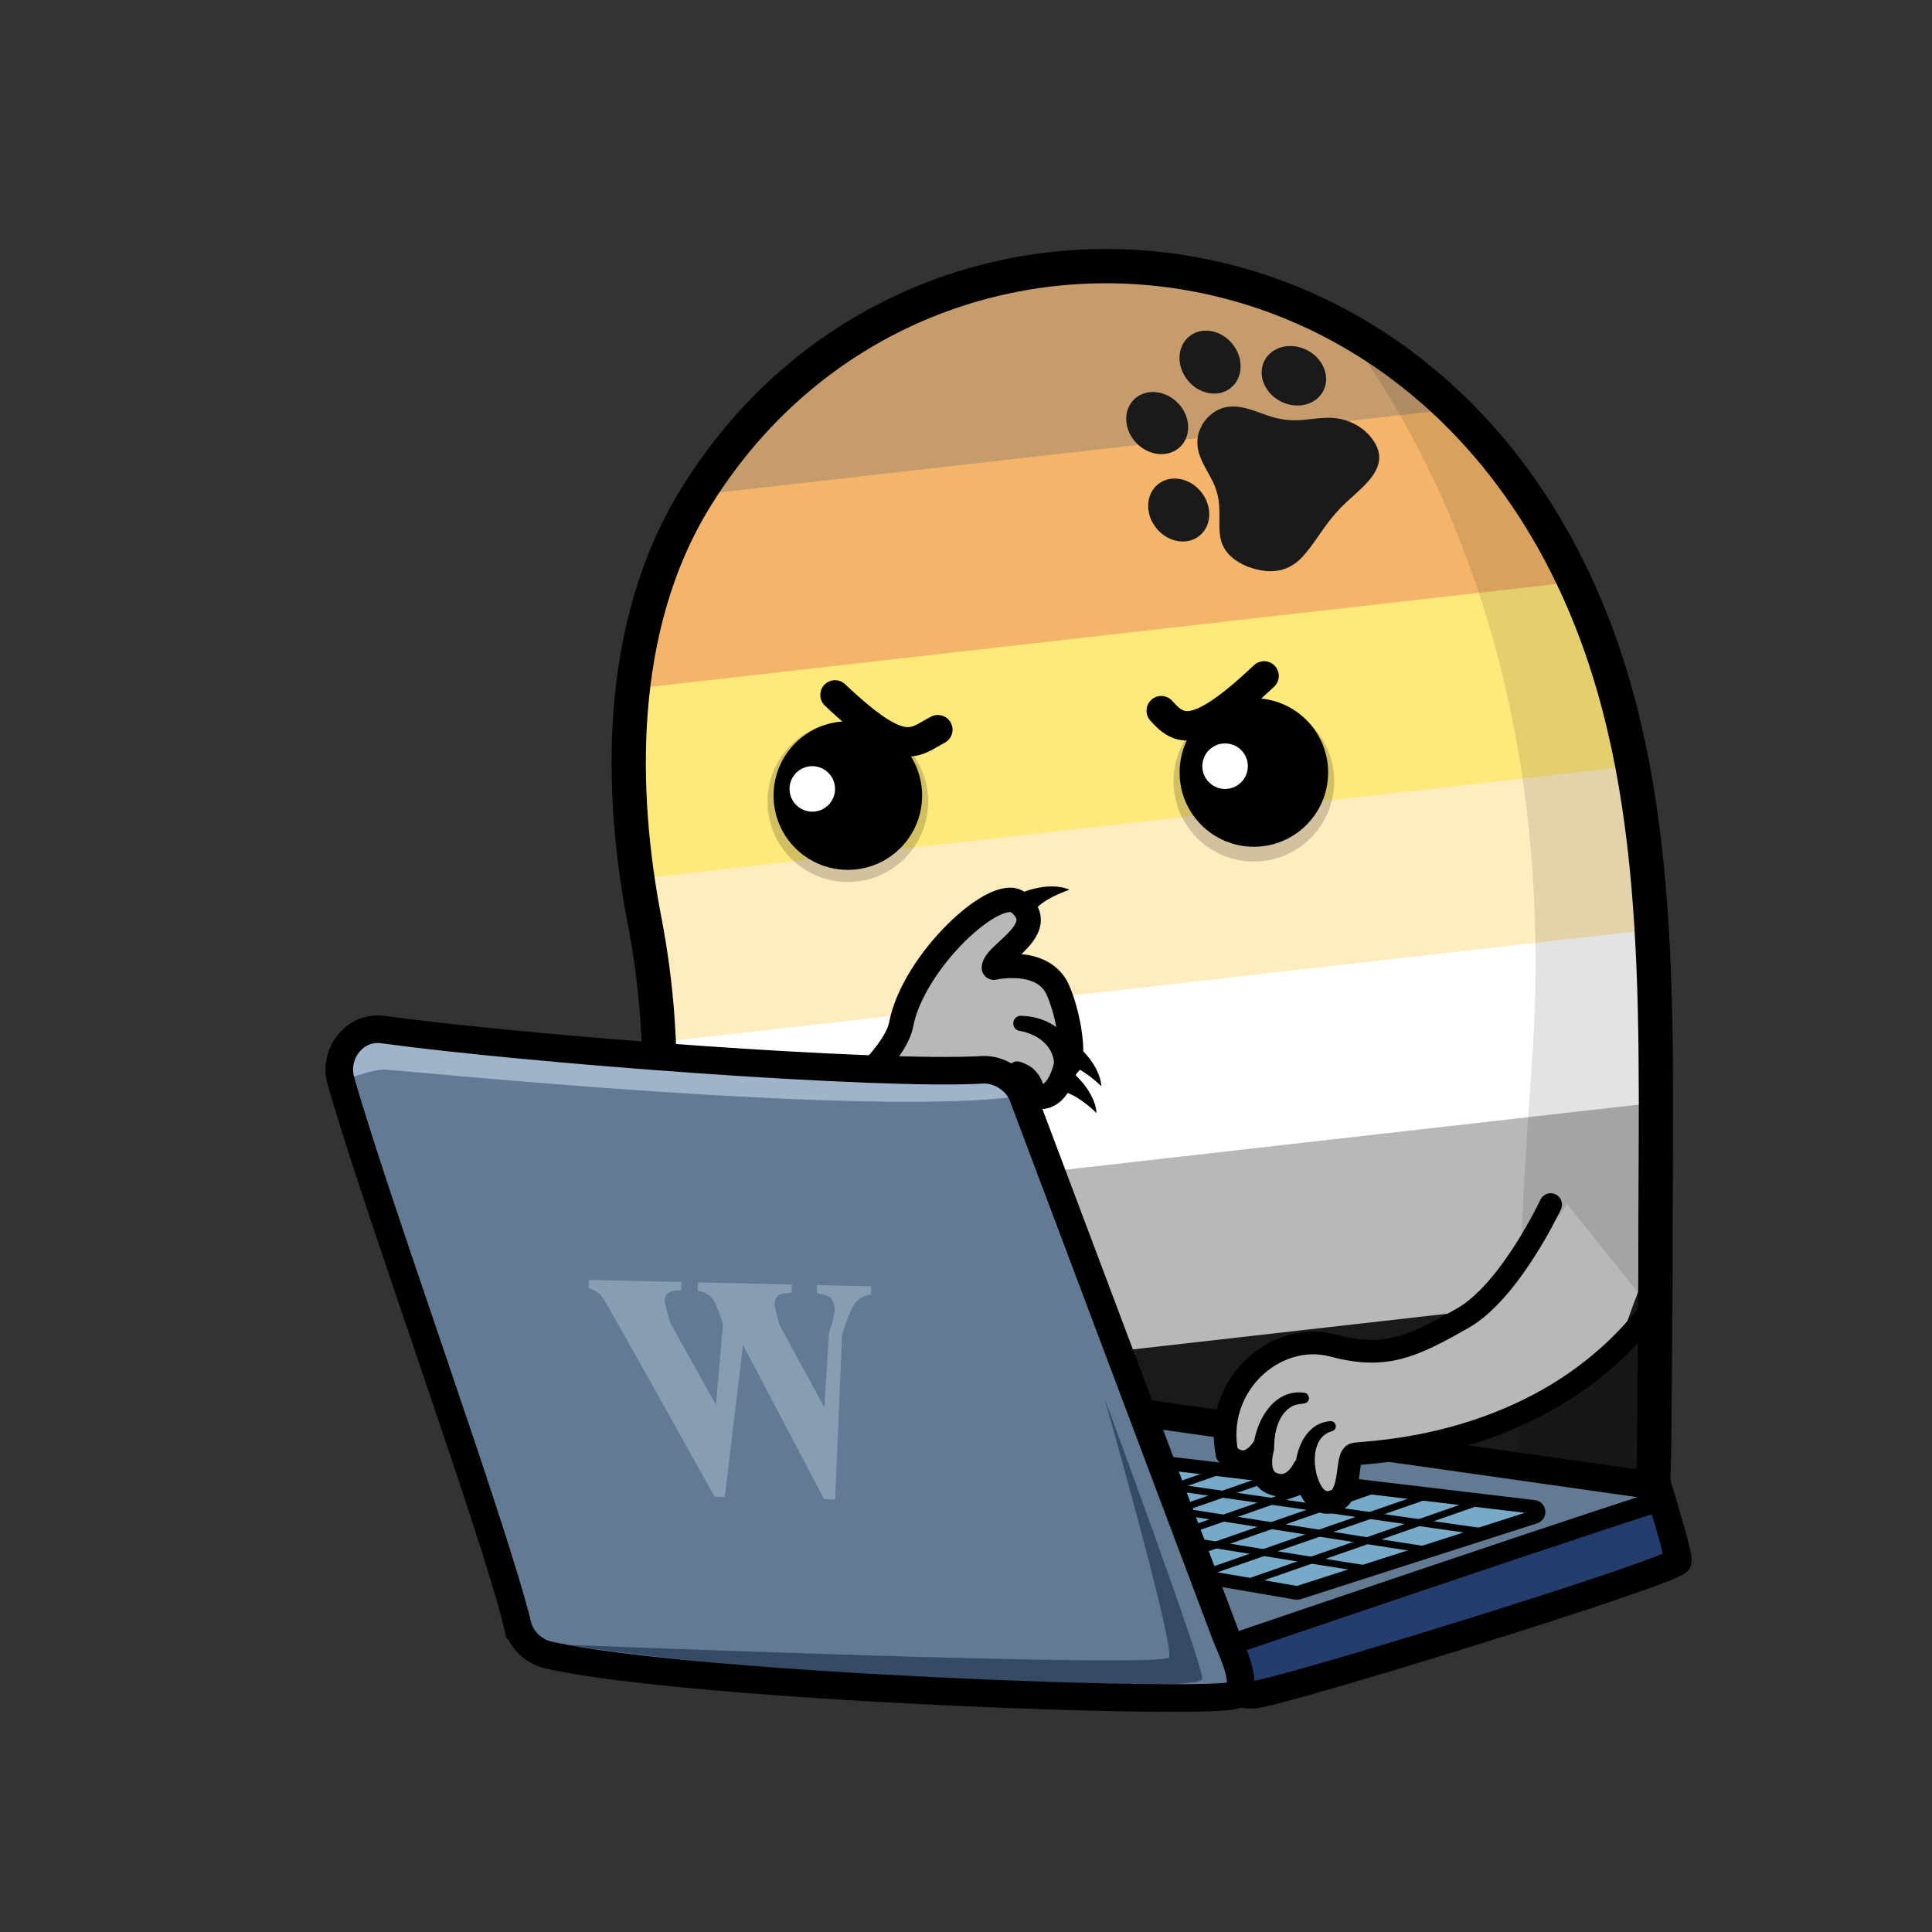 <?xml version="1.0" encoding="UTF-8"?>
<svg id="Capa_1" data-name="Capa 1" xmlns="http://www.w3.org/2000/svg" xmlns:xlink="http://www.w3.org/1999/xlink" viewBox="0 0 500 500">
  <rect x="0" y="0" width="500" height="500" fill="#333333" stroke="none"/>
  <defs>
    <style>
      .cls-1 {
        fill: #344a65;
      }

      .cls-1, .cls-2, .cls-3, .cls-4, .cls-5, .cls-6, .cls-7, .cls-8, .cls-9, .cls-10, .cls-11, .cls-12, .cls-13 {
        stroke-width: 0px;
      }

      .cls-2 {
        fill: #ffe97a;
      }

      .cls-14 {
        fill: #243d6d;
        stroke-width: 5.35px;
      }

      .cls-14, .cls-15, .cls-16, .cls-17, .cls-18, .cls-19, .cls-20, .cls-21, .cls-22, .cls-23 {
        stroke: #000;
      }

      .cls-14, .cls-15, .cls-16, .cls-18, .cls-19, .cls-20, .cls-21, .cls-23 {
        stroke-miterlimit: 10;
      }

      .cls-24 {
        opacity: .6;
      }

      .cls-25, .cls-15 {
        fill: #637a93;
      }

      .cls-26 {
        clip-path: url(#clippath-2);
      }

      .cls-3 {
        opacity: .18;
      }

      .cls-4 {
        fill: #99d3f6;
      }

      .cls-15, .cls-16 {
        stroke-width: 7.13px;
      }

      .cls-6 {
        fill: #1a1a1a;
      }

      .cls-7 {
        fill: #f4b56a;
      }

      .cls-8, .cls-27 {
        fill: #b8b8b8;
      }

      .cls-16, .cls-17, .cls-18, .cls-19, .cls-21, .cls-22, .cls-23 {
        fill: none;
      }

      .cls-17 {
        stroke-width: 5.86px;
      }

      .cls-17, .cls-18, .cls-22 {
        stroke-linecap: round;
      }

      .cls-17, .cls-22 {
        stroke-linejoin: round;
      }

      .cls-28 {
        clip-path: url(#clippath-1);
      }

      .cls-29 {
        clip-path: url(#clippath-4);
      }

      .cls-18 {
        stroke-width: 7.62px;
      }

      .cls-9 {
        fill: #fff;
      }

      .cls-19 {
        stroke-width: 8.87px;
      }

      .cls-30, .cls-20 {
        fill: #77a9c9;
      }

      .cls-20, .cls-23 {
        stroke-width: 3.56px;
      }

      .cls-21 {
        stroke-width: 1.78px;
      }

      .cls-10 {
        opacity: .11;
      }

      .cls-11 {
        fill: #ffedc0;
      }

      .cls-31 {
        clip-path: url(#clippath);
      }

      .cls-22 {
        stroke-width: 6.31px;
      }

      .cls-32 {
        clip-path: url(#clippath-3);
      }

      .cls-12 {
        fill: #9fb4ca;
      }

      .cls-33 {
        clip-path: url(#clippath-5);
      }

      .cls-13 {
        fill: #c69c6d;
      }
    </style>
    <clipPath id="clippath">
      <path class="cls-19" d="m427.4,394.96c.92-15.21.76-35.69,1.04-66.01-.17-60.92,3.29-119.95-17.55-170.66-45.34-110.35-177.25-116.7-230.96-29.31-20.82,33.87-19.38,76.75-13.15,109.13,6.47,33.6,4.01,61.32-.97,96.05-1.32,9.22-1.66,16.49-1.24,21.41.51,6.48,3.44,9.04,9.41,10.52,50.7,7.91,168.18,27.32,238.55,37.07,4.1.35,9.3,2.68,12.15-.13,1.52-1.49,2.39-5.14,2.72-8.07Z"/>
    </clipPath>
    <clipPath id="clippath-1">
      <path class="cls-22" d="m200.06,299.39c2.53-2.32,31.05-23.05,33.15-34.21,3.07-16.29,24.58-36.29,30.38-31.6,8.45,6.84-6.17,13.07-6.38,16.86,0,0,12.84-2.95,16.63,5.9,3.79,8.84,4.21,20.85,2.11,18.95,0,0-1.9,10.74-8.63,8.21,0,0-4.63,6.95-13.27,13.9-8.63,6.95-23.37,33.06-24.21,34.11s-29.78-32.11-29.78-32.11Z"/>
    </clipPath>
    <clipPath id="clippath-2">
      <path class="cls-15" d="m317.58,436.42s1.08,2.19,6.72,2.19,109.98-32.23,109.98-34.65-5.24-19.34-5.24-19.34l-224-31.83,112.53,83.63Z"/>
    </clipPath>
    <clipPath id="clippath-3">
      <path class="cls-20" d="m397,390l-125.3-14.93c-.22-.03-.45,0-.66.09l-39.8,16.75c-1.2.51-1,2.27.29,2.49l103.91,17.81c.21.04.42.02.62-.04l61.19-19.63c1.33-.43,1.15-2.37-.24-2.54Z"/>
    </clipPath>
    <clipPath id="clippath-4">
      <path class="cls-15" d="m133.88,420.37c-5.86-24.49-36.52-108.44-45.67-140.7-1.98-6.98,3.64-14.21,10.83-13.22,37.75,5.17,128.71,12.01,155.28,10.41,4.21-.25,8.86,2.75,10.35,6.7l52.24,138.84c1.8,4.78,6.52,13.64,2.77,16.21-4.18,2.86-140.18-1.86-177.65-10.27-4.01-.9-7.18-3.97-8.14-7.97Z"/>
    </clipPath>
    <clipPath id="clippath-5">
      <path class="cls-8" d="m405.62,311.74s-14.81,20.66-27.06,27.61c-12.94,7.34-19.97,10.73-33.49,7.11-15.24-4.07-31.13,10.6-27.5,28.06,4.79,4.73,8.96-.29,9.69-1.48,0,0-3.38,9.58,4.79,9.58,3.61-.46,5.36-4.36,5.36-4.36,0,0,1.55,11.25,8.26,8.29.71-.31,1.34-.84,1.72-1.52,2.17-3.77,1.21-9.81,3.07-10.47,2.03-.71,39.02,4.41,68.09-25.5l5.3-14.58-18.23-22.76Z"/>
    </clipPath>
  </defs>
  <g>
    <circle class="cls-9" cx="276.41" cy="231.94" r="6.17"/>
    <g>
      <g class="cls-31">
        <g>
          <polygon class="cls-11" points="510.14 248.73 134.08 291.41 139.71 227.49 515.77 184.81 510.14 248.73"/>
          <polygon class="cls-2" points="509.71 188.34 133.66 231.02 139.28 167.1 515.34 124.42 509.71 188.34"/>
          <polygon class="cls-7" points="512.35 138.71 136.3 181.39 141.92 117.47 517.98 74.79 512.35 138.71"/>
          <polygon class="cls-9" points="510.14 294.5 134.08 337.17 139.71 273.25 515.77 230.57 510.14 294.5"/>
          <polygon class="cls-8" points="502.77 340.23 126.72 382.9 132.34 318.98 508.4 276.31 502.77 340.23"/>
          <polygon class="cls-6" points="472.55 408.66 96.49 451.34 118.74 369.02 494.8 326.34 472.55 408.66"/>
          <polygon class="cls-13" points="512.35 90.42 136.3 133.1 141.92 69.18 517.98 26.5 512.35 90.42"/>
        </g>
        <path class="cls-10" d="m308.71,44.91s99.94,66.41,87.63,231.89c-9.32,125.19,1.89,175.56,1.89,175.56l75.52-29.57,37.07-196.62-23.9-194.41-131.18-62.96-47.03,76.11Z"/>
        <g>
          <path class="cls-6" d="m355.48,114.11c-2.62-4.01-7.47-6.19-12.18-5.97-2.25.03-4.41.43-6.64.57-2.51.19-5.13-.08-7.61-.87-3.61-1.07-7.28-3.05-11.13-2.56-4.17.45-7.68,4.35-8.01,8.46-.47,5.1,3.77,9.01,5.02,13.67.46,1.56.62,3.2.65,4.9.07,2.57-.22,5.22.46,7.7.97,3.26,3.58,5.29,6.85,6.64,5.9,2.16,10.96,1.57,14.99-3.47,2.84-3.34,4.98-7.3,7.97-10.54,4.4-5.32,14.89-10.67,9.67-18.48l-.04-.06Z"/>
          <ellipse class="cls-6" cx="334.86" cy="97.26" rx="7.46" ry="8.56" transform="translate(96.22 351.5) rotate(-63.01)"/>
          <ellipse class="cls-6" cx="305.05" cy="131.99" rx="7.46" ry="8.56" transform="translate(-15.56 219.66) rotate(-38.69)"/>
          <ellipse class="cls-6" cx="299.48" cy="109.5" rx="7.46" ry="8.56" transform="translate(8.85 240.69) rotate(-44.38)"/>
          <ellipse class="cls-6" cx="313.16" cy="93.71" rx="7.46" ry="8.56" transform="translate(10.15 216.33) rotate(-38.69)"/>
        </g>
      </g>
      <path class="cls-19" d="m427.4,394.96c.92-15.21.76-35.69,1.04-66.01-.17-60.92,3.29-119.95-17.55-170.66-45.34-110.35-177.25-116.7-230.96-29.31-20.82,33.87-19.38,76.75-13.15,109.13,6.47,33.6,4.01,61.32-.97,96.05-1.32,9.22-1.66,16.49-1.24,21.41.51,6.48,3.44,9.04,9.41,10.52,50.7,7.91,168.18,27.32,238.55,37.07,4.1.35,9.3,2.68,12.15-.13,1.52-1.49,2.39-5.14,2.72-8.07Z"/>
    </g>
    <path class="cls-18" d="m300.53,183.93c4.62,5.18,8.88,7.79,26.61-9"/>
    <path class="cls-18" d="m242.71,188.85c-6.33,3.32-8.88,7.79-26.61-9"/>
    <g>
      <g>
        <g class="cls-28">
          <polygon class="cls-8" points="185.9 270.7 307.74 289.54 315.19 249.91 289.67 199.46 166.76 237.67 185.9 270.7"/>
          <polygon class="cls-4" points="146.46 321.42 242.68 339.06 309.31 289.54 193.68 268.2 146.46 321.42"/>
        </g>
        <path class="cls-22" d="m200.06,299.39c2.53-2.32,31.05-23.05,33.15-34.21,3.07-16.29,24.58-36.29,30.38-31.6,8.45,6.84-6.17,13.07-6.38,16.86,0,0,12.84-2.95,16.63,5.9,3.79,8.84,4.21,20.85,2.11,18.95,0,0-1.9,10.74-8.63,8.21,0,0-4.63,6.95-13.27,13.9-8.63,6.95-23.37,33.06-24.21,34.11s-29.78-32.11-29.78-32.11Z"/>
      </g>
      <path class="cls-5" d="m272.81,275.48c-.14-4.97-4.49-7.97-9.11-8.72-2.33-.61-1.71-4.08.67-3.86,6.79.1,13.19,4.48,14.6,11.37,1.21,4.58-5.61,5.92-6.16,1.21h0Z"/>
      <path class="cls-5" d="m264.2,283.06c.43-1.09.25-2.73-.61-3.69-.34-.44-.95-.81-1.48-1.15-.9-.57-1.16-1.75-.6-2.65,1.18-1.71,3.32-.54,4.79.24,2.48,1.46,3.93,4.36,4.15,7.18.49,4.78-6.62,4.86-6.24.07h0Z"/>
    </g>
    <circle class="cls-3" cx="219.42" cy="207.47" r="20.79"/>
    <circle class="cls-3" cx="324.5" cy="202.18" r="20.79"/>
    <g>
      <circle class="cls-5" cx="219.42" cy="205.9" r="19.22"/>
      <circle class="cls-5" cx="324.5" cy="199.92" r="19.22"/>
    </g>
    <circle class="cls-9" cx="210.22" cy="204.17" r="5.89"/>
    <circle class="cls-9" cx="317.05" cy="198.29" r="5.89"/>
    <g>
      <g>
        <path class="cls-25" d="m317.58,436.42s1.08,2.19,6.72,2.19,109.98-32.23,109.98-34.65-5.24-19.34-5.24-19.34l-224-31.83,112.53,83.63Z"/>
        <g class="cls-26">
          <path class="cls-14" d="m437.11,386.24c-1.02-.77-137.78,45.93-137.78,45.93,0,0,9.27,22.56,32.63,21.35,23.37-1.21,153.5-30.62,105.15-67.28Z"/>
          <g>
            <path class="cls-30" d="m397,390l-125.3-14.93c-.22-.03-.45,0-.66.09l-39.8,16.75c-1.2.51-1,2.27.29,2.49l103.91,17.81c.21.04.42.02.62-.04l61.19-19.63c1.33-.43,1.15-2.37-.24-2.54Z"/>
            <g class="cls-32">
              <path class="cls-21" d="m358.4,406.72c-1.43,0-141.95-22.67-141.95-22.67"/>
              <path class="cls-21" d="m375.35,402.02c-1.43,0-150.74-23.69-150.74-23.69"/>
              <path class="cls-21" d="m390.47,397.32c-1.43,0-156.73-22.63-156.73-22.63"/>
              <line class="cls-21" x1="315.1" y1="412.23" x2="400.68" y2="382.41"/>
              <line class="cls-21" x1="301.75" y1="410.61" x2="387.33" y2="380.79"/>
              <line class="cls-21" x1="288.4" y1="409" x2="373.98" y2="379.18"/>
              <line class="cls-21" x1="275.05" y1="407.38" x2="360.63" y2="377.56"/>
              <line class="cls-21" x1="261.7" y1="405.76" x2="347.28" y2="375.95"/>
              <line class="cls-21" x1="248.35" y1="404.15" x2="333.93" y2="374.33"/>
              <line class="cls-21" x1="235" y1="402.53" x2="320.58" y2="372.71"/>
              <line class="cls-21" x1="221.65" y1="400.92" x2="307.23" y2="371.1"/>
              <line class="cls-21" x1="208.3" y1="399.3" x2="293.88" y2="369.48"/>
            </g>
            <path class="cls-23" d="m397,390l-125.3-14.93c-.22-.03-.45,0-.66.09l-39.8,16.75c-1.2.51-1,2.27.29,2.49l103.91,17.81c.21.04.42.02.62-.04l61.19-19.63c1.33-.43,1.15-2.37-.24-2.54Z"/>
          </g>
        </g>
        <path class="cls-16" d="m317.58,436.42s1.08,2.19,6.72,2.19,109.98-32.23,109.98-34.65-5.24-19.34-5.24-19.34l-224-31.83,112.53,83.63Z"/>
      </g>
      <g>
        <path class="cls-25" d="m133.88,420.37c-5.86-24.49-36.52-108.44-45.67-140.7-1.98-6.98,3.64-14.21,10.83-13.22,37.75,5.17,128.71,12.01,155.28,10.41,4.21-.25,8.86,2.75,10.35,6.7l52.24,138.84c1.8,4.78,6.52,13.64,2.77,16.21-4.18,2.86-140.18-1.86-177.65-10.27-4.01-.9-7.18-3.97-8.14-7.97Z"/>
        <g class="cls-29">
          <path class="cls-12" d="m80.38,282.81c1.93-.64,14.79-6.21,19.3-6,4.5.21,127.35,12.65,164.98,6.75,37.63-5.9-153.53-25.39-153.53-25.39l-29.01,5.21-1.74,19.42Z"/>
          <path class="cls-1" d="m146.89,425.69s154.09,6.14,155.65,3.25c1.56-2.89-16.72-67.12-16.72-67.12,0,0,25.43,68.63,25.34,72.67-.09,4.04-106.31.22-164.27-8.81Z"/>
        </g>
        <path class="cls-16" d="m133.88,420.37c-5.86-24.49-36.52-108.44-45.67-140.7-1.98-6.98,3.64-14.21,10.83-13.22,37.75,5.17,128.71,12.01,155.28,10.41,4.21-.25,8.86,2.75,10.35,6.7l52.24,138.84c1.8,4.78,6.52,13.64,2.77,16.21-4.18,2.86-140.18-1.86-177.65-10.27-4.01-.9-7.18-3.97-8.14-7.97Z"/>
      </g>
    </g>
    <g>
      <path class="cls-27" d="m405.62,311.74s-14.81,20.66-27.06,27.61c-12.94,7.34-19.97,10.73-33.49,7.11-15.24-4.07-31.13,10.6-27.5,28.06,4.79,4.73,8.96-.29,9.69-1.48,0,0-3.38,9.58,4.79,9.58,3.61-.46,5.36-4.36,5.36-4.36,0,0,1.55,11.25,8.26,8.29.71-.31,1.34-.84,1.72-1.52,2.17-3.77,1.21-9.81,3.07-10.47,2.03-.71,39.02,4.41,68.09-25.5l5.3-14.58-18.23-22.76Z"/>
      <g class="cls-33">
        <path class="cls-8" d="m356.41,346.22s60.2-26.37,93.24,1.34c33.04,27.72,25.89-56.06-26.19-51.3-52.08,4.76-67.05,49.96-67.05,49.96Z"/>
      </g>
    </g>
    <g>
      <path class="cls-17" d="m401.31,311.74s-10.5,22.45-22.75,29.4c-12.94,7.34-19.97,10.73-33.49,7.11-15.24-4.07-31.13,10.6-27.5,28.06,4.79,4.73,8.51-.34,9.24-1.52,0,0-2.93,9.63,5.24,9.62,3.61-.46,5.36-4.36,5.36-4.36,0,0,1.55,11.25,8.26,8.29.71-.31,1.34-.84,1.72-1.52,2.17-3.77,1.21-9.81,3.07-10.47,2.03-.71,47.79-.36,76.09-36.31"/>
      <path class="cls-5" d="m324.51,373.43c.94-6.49,5.48-13.92,12.92-13.01.78.04,1.37.71,1.33,1.48-.04.78-.7,1.33-1.45,1.34-1.24.13-2.42.35-3.37.98-3.05,1.99-4.04,6.15-4.18,9.61-.11,3.82-5.73,3.39-5.25-.41h0Z"/>
      <path class="cls-5" d="m335.21,380.69c-.04-5.54,2.76-12.39,9-12.89,1.57-.2,2.1,2.04.62,2.56-4.3,1.07-5.01,6.13-4.37,9.86.69,3.93-5.22,4.47-5.25.47h0Z"/>
    </g>
    <g class="cls-24">
      <path class="cls-12" d="m213.28,388l-20.99-39.92-4.72,39.33-2.64-.06s-27.49-49.42-28.77-51.25c-.82-1.24-2.08-2.15-3.79-2.73l.05-2.13,23.93.54-.05,2.13c-1.62-.04-2.74.21-3.36.73-.62.52-.94,1.13-.95,1.82-.01.65.48,2.62,1.49,5.9l11.81,21.25,1.82-20.94-.48-1.39c-.95-2.9-1.8-4.75-2.54-5.55-.74-.8-1.9-1.37-3.49-1.72l.05-2.13,24.29.55-.05,2.13c-1.9.07-3.1.34-3.62.81-.52.47-.79,1.14-.81,2.02-.02.84.43,2.71,1.34,5.61l11.56,21.25,1.18-19.29c.94-2.74,1.42-4.6,1.44-5.6.03-1.49-.26-2.59-.89-3.3-.63-.7-1.87-1.15-3.72-1.35l.05-2.13,14.04.32-.05,2.13c-1.56.2-2.81.79-3.74,1.78-.94,1-2.19,3.85-3.75,8.57l-1.78,42.68-2.89-.07Z"/>
    </g>
  </g>
  <path class="cls-5" d="m262.93,231.66s7.89-3.97,13.87-1.39c0,0-7.02,2.23-9.22,5.6s-4.65-4.22-4.65-4.22Z"/>
  <path class="cls-5" d="m277.42,269.45s7.15,5.17,7.61,11.67c0,0-5.22-5.21-9.22-5.61s1.6-6.06,1.6-6.06Z"/>
  <path class="cls-5" d="m276.17,276.37s7.15,5.17,7.61,11.67c0,0-5.22-5.21-9.22-5.61s1.6-6.06,1.6-6.06Z"/>
</svg>